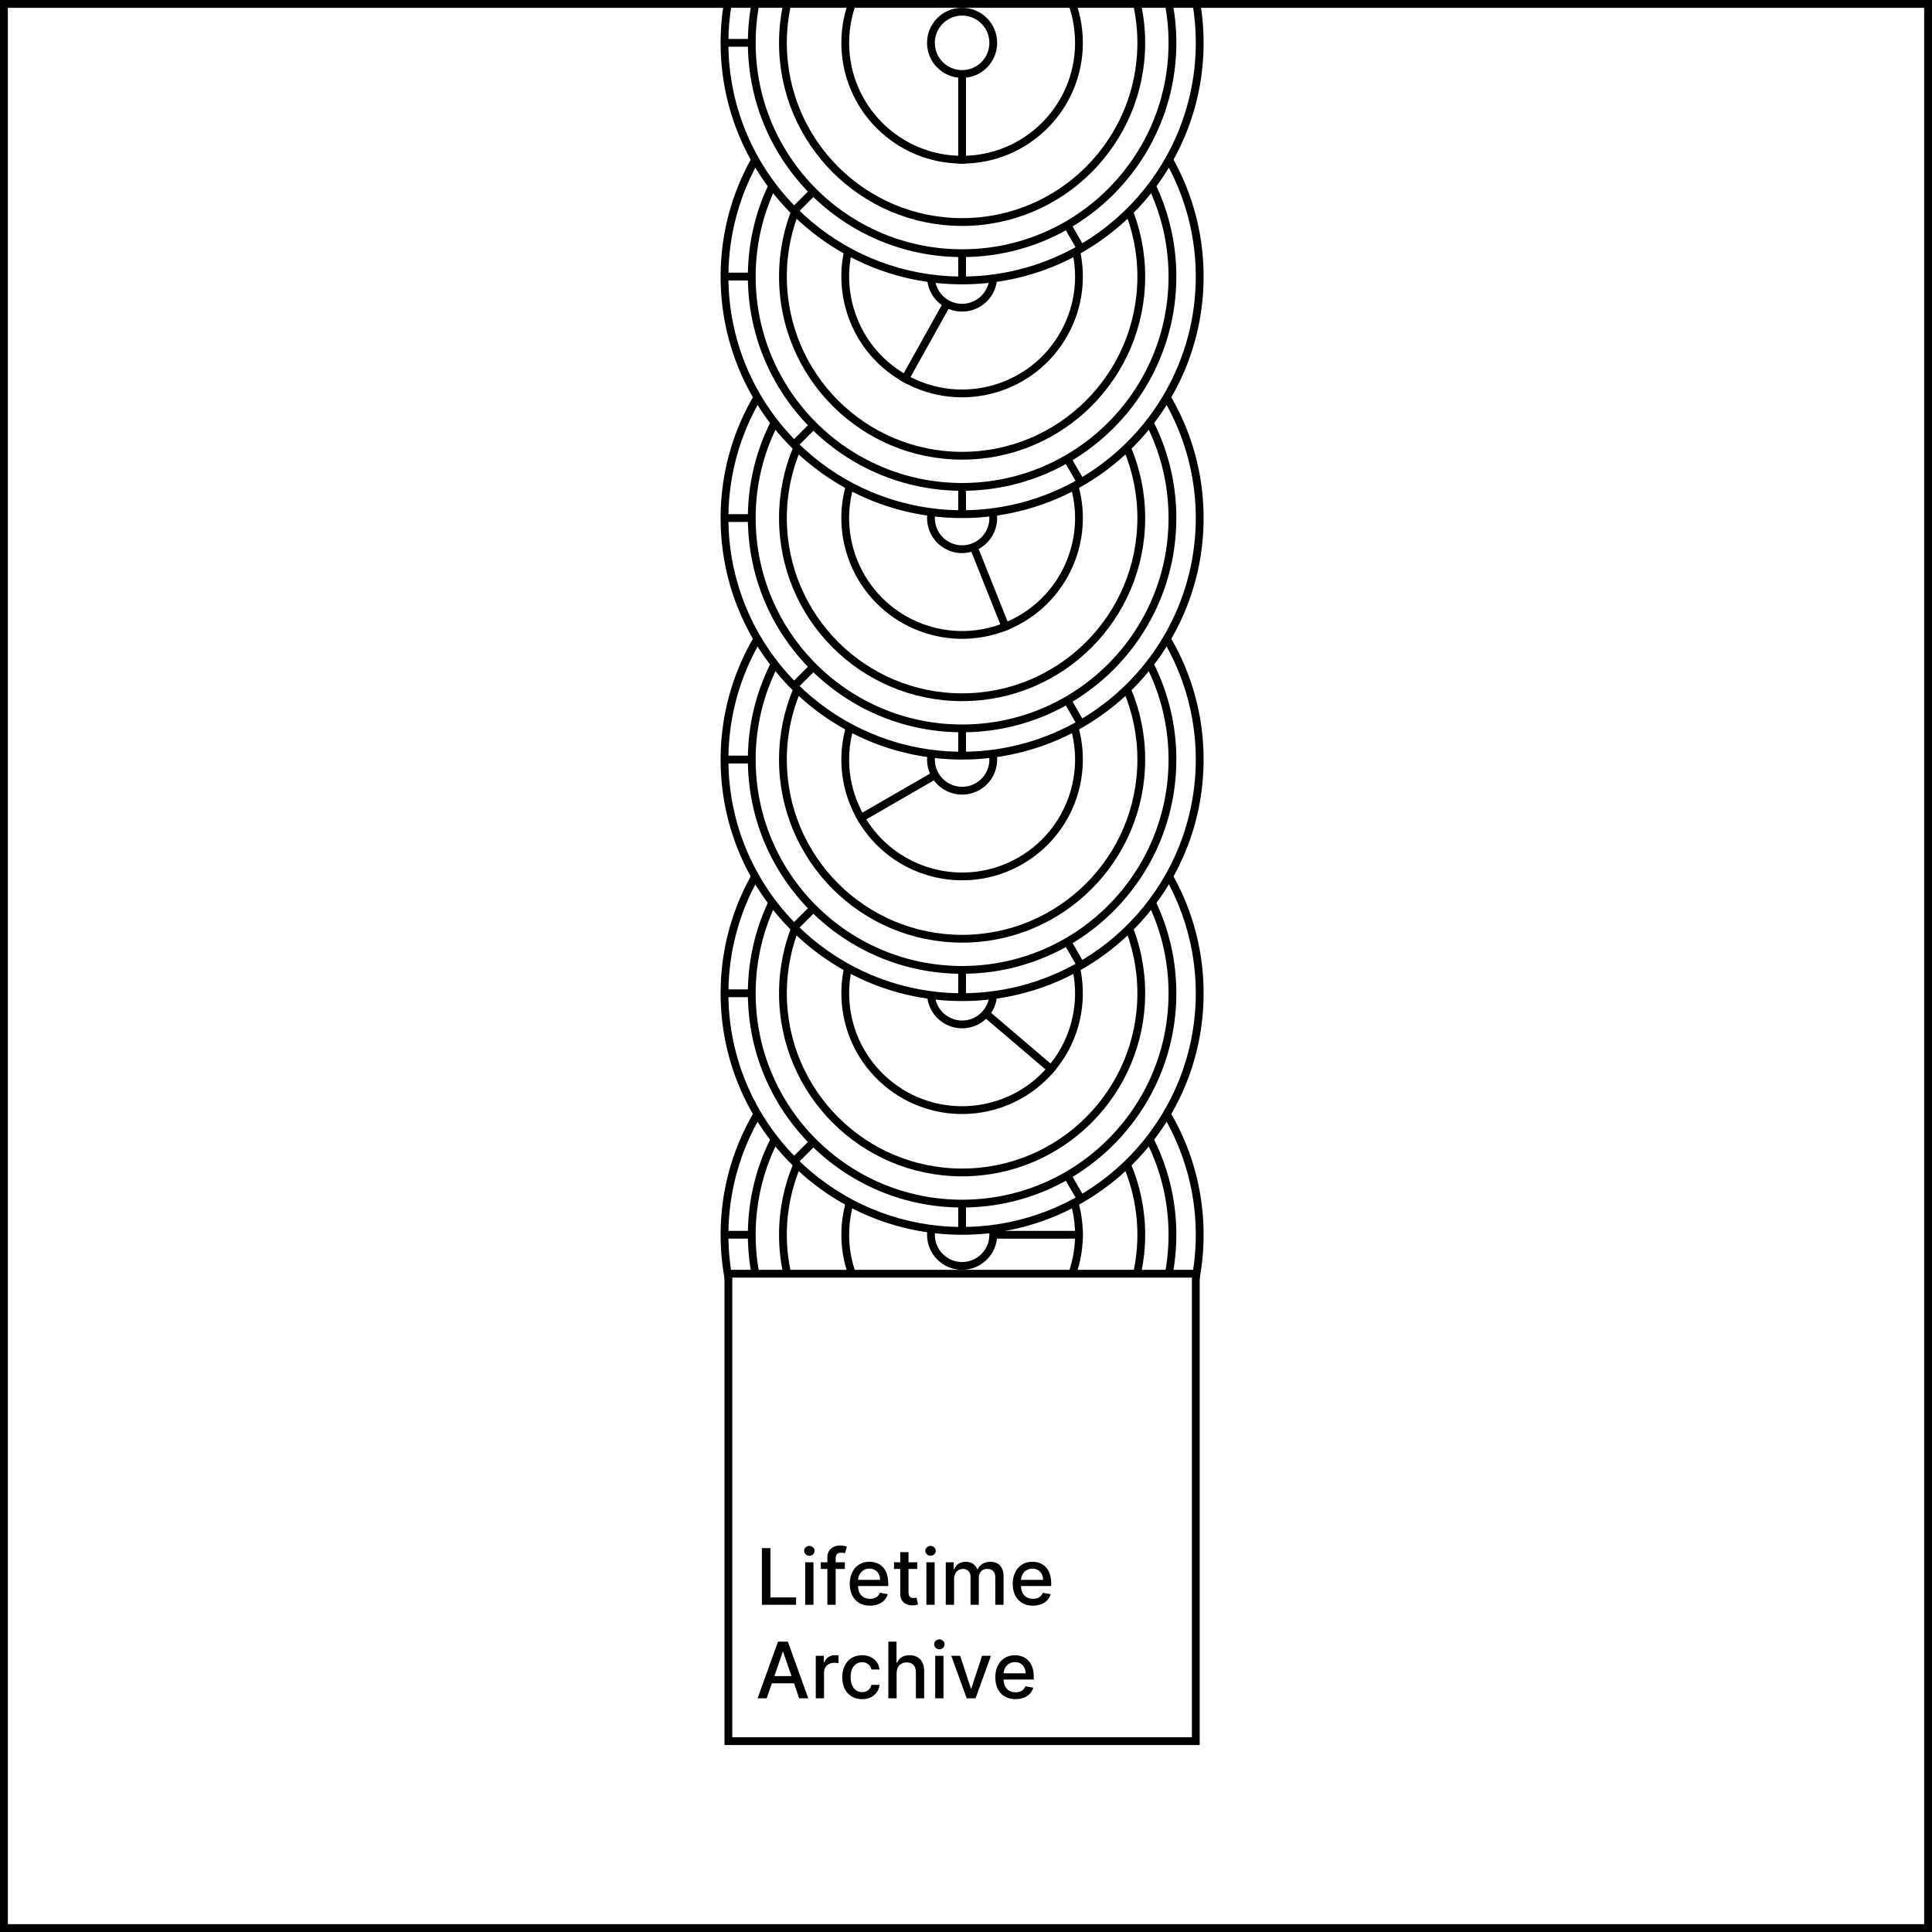 <svg width="248" height="248" viewBox="0 0 248 248" fill="none" xmlns="http://www.w3.org/2000/svg">
<rect x="0" y="0" width="248" height="248" fill="#808080" stroke="none"/>
<path d="M0.5 0.5H247.5V247.5H0.5V0.5Z" fill="white" stroke="black"/>
<mask id="mask0" mask-type="alpha" maskUnits="userSpaceOnUse" x="0" y="0" width="248" height="248">
<path d="M0.5 0.5H247.5V247.5H0.5V0.5Z" fill="white" stroke="black"/>
</mask>
<g mask="url(#mask0)">
<path d="M93 158.5C93 141.655 106.655 128 123.5 128C140.345 128 154 141.655 154 158.5C154 175.345 140.345 189 123.5 189C106.655 189 93 175.345 93 158.5Z" fill="white"/>
<path d="M93 158.5C93 151.444 95.447 144.606 99.923 139.151C104.4 133.696 110.629 129.963 117.55 128.586C124.47 127.209 131.654 128.275 137.878 131.601C144.101 134.928 148.978 140.309 151.678 146.828C154.379 153.347 154.735 160.601 152.687 167.354C150.638 174.106 146.312 179.939 140.445 183.86C134.578 187.78 127.533 189.545 120.51 188.853C113.488 188.161 106.923 185.056 101.933 180.067L123.5 158.5L93 158.5Z" fill="white"/>
<path d="M93 158.5C93 152.468 94.789 146.571 98.14 141.555C101.492 136.539 106.255 132.63 111.828 130.322C117.401 128.013 123.534 127.409 129.45 128.586C135.367 129.763 140.801 132.668 145.067 136.933C149.332 141.199 152.237 146.633 153.414 152.55C154.591 158.466 153.987 164.599 151.678 170.172C149.37 175.745 145.461 180.508 140.445 183.86C135.429 187.211 129.532 189 123.5 189L123.5 158.5L93 158.5Z" fill="white"/>
<path d="M93 158.5C93 153.146 94.409 147.887 97.086 143.25C99.763 138.613 103.613 134.763 108.25 132.086C112.887 129.409 118.146 128 123.5 128C128.854 128 134.113 129.409 138.75 132.086C143.387 134.763 147.237 138.613 149.914 143.25C152.591 147.887 154 153.146 154 158.5C154 163.854 152.591 169.113 149.914 173.75C147.237 178.387 143.387 182.237 138.75 184.914L123.5 158.5L93 158.5Z" fill="white"/>
<path d="M93 158.5C93 153.146 94.409 147.887 97.086 143.25C99.763 138.613 103.613 134.763 108.25 132.086C112.887 129.409 118.146 128 123.5 128C128.854 128 134.113 129.409 138.75 132.086L123.5 158.5L93 158.5Z" fill="white"/>
<path d="M93 158.5C93 141.655 106.655 128 123.5 128M93 158.5C93 175.345 106.655 189 123.5 189M93 158.5C93 151.444 95.447 144.606 99.923 139.151C104.4 133.696 110.629 129.963 117.55 128.586C124.47 127.209 131.654 128.275 137.878 131.601C144.101 134.928 148.978 140.309 151.678 146.828C154.379 153.347 154.735 160.601 152.687 167.354C150.638 174.106 146.312 179.939 140.445 183.86M93 158.5L123.5 158.5M93 158.5C93 152.468 94.789 146.571 98.14 141.555C101.492 136.539 106.255 132.63 111.828 130.322C117.401 128.013 123.534 127.409 129.45 128.586C135.367 129.763 140.801 132.668 145.067 136.933C149.332 141.199 152.237 146.633 153.414 152.55C154.591 158.466 153.987 164.599 151.678 170.172C149.37 175.745 145.461 180.508 140.445 183.86M93 158.5C93 153.146 94.409 147.887 97.086 143.25C99.763 138.613 103.613 134.763 108.25 132.086C112.887 129.409 118.146 128 123.5 128M123.5 128C140.345 128 154 141.655 154 158.5M123.5 128C128.854 128 134.113 129.409 138.75 132.086M154 158.5C154 175.345 140.345 189 123.5 189M154 158.5C154 153.146 152.591 147.887 149.914 143.25C147.237 138.613 143.387 134.763 138.75 132.086M154 158.5C154 163.854 152.591 169.113 149.914 173.75C147.237 178.387 143.387 182.237 138.75 184.914L123.5 158.5M123.5 189C129.532 189 135.429 187.211 140.445 183.86M123.5 189L123.5 158.5M140.445 183.86C134.578 187.78 127.533 189.545 120.51 188.853C113.488 188.161 106.923 185.056 101.933 180.067L123.5 158.5M123.5 158.5L138.75 132.086" stroke="black"/>
<circle cx="123.5" cy="158.5" r="27" fill="white" stroke="black"/>
<circle cx="123.5" cy="158.5" r="23" fill="white" stroke="black"/>
<circle cx="123.5" cy="158.5" r="15" transform="rotate(-90 123.5 158.5)" fill="white" stroke="black"/>
<rect x="123" y="159" width="1" height="16" transform="rotate(-90 123 159)" fill="black"/>
<circle cx="123.5" cy="158.5" r="4" transform="rotate(-90 123.5 158.5)" fill="white" stroke="black"/>
<path d="M93 127.5C93 110.655 106.655 97 123.5 97C140.345 97 154 110.655 154 127.5C154 144.345 140.345 158 123.5 158C106.655 158 93 144.345 93 127.5Z" fill="white"/>
<path d="M93 127.5C93 120.444 95.447 113.606 99.923 108.151C104.4 102.696 110.629 98.963 117.55 97.586C124.47 96.21 131.654 97.275 137.878 100.601C144.101 103.928 148.978 109.309 151.678 115.828C154.379 122.347 154.735 129.601 152.687 136.354C150.638 143.106 146.312 148.939 140.445 152.86C134.578 156.78 127.533 158.545 120.51 157.853C113.488 157.161 106.923 154.056 101.933 149.067L123.5 127.5L93 127.5Z" fill="white"/>
<path d="M93 127.5C93 121.468 94.789 115.571 98.14 110.555C101.492 105.539 106.255 101.63 111.828 99.322C117.401 97.013 123.534 96.409 129.45 97.586C135.367 98.763 140.801 101.668 145.067 105.933C149.332 110.199 152.237 115.633 153.414 121.55C154.591 127.466 153.987 133.599 151.678 139.172C149.37 144.745 145.461 149.508 140.445 152.86C135.429 156.211 129.532 158 123.5 158L123.5 127.5L93 127.5Z" fill="white"/>
<path d="M93 127.5C93 122.146 94.409 116.887 97.086 112.25C99.763 107.613 103.613 103.763 108.25 101.086C112.887 98.409 118.146 97 123.5 97C128.854 97 134.113 98.409 138.75 101.086C143.387 103.763 147.237 107.613 149.914 112.25C152.591 116.887 154 122.146 154 127.5C154 132.854 152.591 138.113 149.914 142.75C147.237 147.387 143.387 151.237 138.75 153.914L123.5 127.5L93 127.5Z" fill="white"/>
<path d="M93 127.5C93 122.146 94.409 116.887 97.086 112.25C99.763 107.613 103.613 103.763 108.25 101.086C112.887 98.409 118.146 97 123.5 97C128.854 97 134.113 98.409 138.75 101.086L123.5 127.5L93 127.5Z" fill="white"/>
<path d="M93 127.5C93 110.655 106.655 97 123.5 97M93 127.5C93 144.345 106.655 158 123.5 158M93 127.5C93 120.444 95.447 113.606 99.923 108.151C104.4 102.696 110.629 98.963 117.55 97.586C124.47 96.21 131.654 97.275 137.878 100.601C144.101 103.928 148.978 109.309 151.678 115.828C154.379 122.347 154.735 129.601 152.687 136.354C150.638 143.106 146.312 148.939 140.445 152.86M93 127.5L123.5 127.5M93 127.5C93 121.468 94.789 115.571 98.14 110.555C101.492 105.539 106.255 101.63 111.828 99.322C117.401 97.013 123.534 96.409 129.45 97.586C135.367 98.763 140.801 101.668 145.067 105.933C149.332 110.199 152.237 115.633 153.414 121.55C154.591 127.466 153.987 133.599 151.678 139.172C149.37 144.745 145.461 149.508 140.445 152.86M93 127.5C93 122.146 94.409 116.887 97.086 112.25C99.763 107.613 103.613 103.763 108.25 101.086C112.887 98.409 118.146 97 123.5 97M123.5 97C140.345 97 154 110.655 154 127.5M123.5 97C128.854 97 134.113 98.409 138.75 101.086M154 127.5C154 144.345 140.345 158 123.5 158M154 127.5C154 122.146 152.591 116.887 149.914 112.25C147.237 107.613 143.387 103.763 138.75 101.086M154 127.5C154 132.854 152.591 138.113 149.914 142.75C147.237 147.387 143.387 151.237 138.75 153.914L123.5 127.5M123.5 158C129.532 158 135.429 156.211 140.445 152.86M123.5 158L123.5 127.5M140.445 152.86C134.578 156.78 127.533 158.545 120.51 157.853C113.488 157.161 106.923 154.056 101.933 149.067L123.5 127.5M123.5 127.5L138.75 101.086" stroke="black"/>
<circle cx="123.5" cy="127.5" r="27" fill="white" stroke="black"/>
<circle cx="123.5" cy="127.5" r="23" fill="white" stroke="black"/>
<circle cx="123.5" cy="127.5" r="15" transform="rotate(-49.559 123.5 127.5)" fill="white" stroke="black"/>
<rect x="122.795" y="127.556" width="1" height="16" transform="rotate(-49.559 122.795 127.556)" fill="black"/>
<circle cx="123.5" cy="127.5" r="4" transform="rotate(-49.559 123.5 127.5)" fill="white" stroke="black"/>
<path d="M93 97.5C93 80.655 106.655 67 123.5 67C140.345 67 154 80.655 154 97.5C154 114.345 140.345 128 123.5 128C106.655 128 93 114.345 93 97.5Z" fill="white"/>
<path d="M93 97.5C93 90.444 95.447 83.606 99.923 78.151C104.4 72.696 110.629 68.963 117.55 67.586C124.47 66.21 131.654 67.275 137.878 70.601C144.101 73.928 148.978 79.309 151.678 85.828C154.379 92.347 154.735 99.601 152.687 106.354C150.638 113.106 146.312 118.939 140.445 122.86C134.578 126.78 127.533 128.545 120.51 127.853C113.488 127.161 106.923 124.056 101.933 119.067L123.5 97.5L93 97.5Z" fill="white"/>
<path d="M93 97.5C93 91.468 94.789 85.571 98.14 80.555C101.492 75.539 106.255 71.63 111.828 69.322C117.401 67.013 123.534 66.409 129.45 67.586C135.367 68.763 140.801 71.668 145.067 75.933C149.332 80.199 152.237 85.633 153.414 91.55C154.591 97.466 153.987 103.599 151.678 109.172C149.37 114.745 145.461 119.508 140.445 122.86C135.429 126.211 129.532 128 123.5 128L123.5 97.5L93 97.5Z" fill="white"/>
<path d="M93 97.5C93 92.146 94.409 86.887 97.086 82.25C99.763 77.613 103.613 73.763 108.25 71.086C112.887 68.409 118.146 67 123.5 67C128.854 67 134.113 68.409 138.75 71.086C143.387 73.763 147.237 77.613 149.914 82.25C152.591 86.887 154 92.146 154 97.5C154 102.854 152.591 108.113 149.914 112.75C147.237 117.387 143.387 121.237 138.75 123.914L123.5 97.5L93 97.5Z" fill="white"/>
<path d="M93 97.5C93 92.146 94.409 86.887 97.086 82.25C99.763 77.613 103.613 73.763 108.25 71.086C112.887 68.409 118.146 67 123.5 67C128.854 67 134.113 68.409 138.75 71.086L123.5 97.5L93 97.5Z" fill="white"/>
<path d="M93 97.5C93 80.655 106.655 67 123.5 67M93 97.5C93 114.345 106.655 128 123.5 128M93 97.5C93 90.444 95.447 83.606 99.923 78.151C104.4 72.696 110.629 68.963 117.55 67.586C124.47 66.21 131.654 67.275 137.878 70.601C144.101 73.928 148.978 79.309 151.678 85.828C154.379 92.347 154.735 99.601 152.687 106.354C150.638 113.106 146.312 118.939 140.445 122.86M93 97.5L123.5 97.5M93 97.5C93 91.468 94.789 85.571 98.14 80.555C101.492 75.539 106.255 71.63 111.828 69.322C117.401 67.013 123.534 66.409 129.45 67.586C135.367 68.763 140.801 71.668 145.067 75.933C149.332 80.199 152.237 85.633 153.414 91.55C154.591 97.466 153.987 103.599 151.678 109.172C149.37 114.745 145.461 119.508 140.445 122.86M93 97.5C93 92.146 94.409 86.887 97.086 82.25C99.763 77.613 103.613 73.763 108.25 71.086C112.887 68.409 118.146 67 123.5 67M123.5 67C140.345 67 154 80.655 154 97.5M123.5 67C128.854 67 134.113 68.409 138.75 71.086M154 97.5C154 114.345 140.345 128 123.5 128M154 97.5C154 92.146 152.591 86.887 149.914 82.25C147.237 77.613 143.387 73.763 138.75 71.086M154 97.5C154 102.854 152.591 108.113 149.914 112.75C147.237 117.387 143.387 121.237 138.75 123.914L123.5 97.5M123.5 128C129.532 128 135.429 126.211 140.445 122.86M123.5 128L123.5 97.5M140.445 122.86C134.578 126.78 127.533 128.545 120.51 127.853C113.488 127.161 106.923 124.056 101.933 119.067L123.5 97.5M123.5 97.5L138.75 71.086" stroke="black"/>
<circle cx="123.5" cy="97.5" r="27" fill="white" stroke="black"/>
<circle cx="123.5" cy="97.5" r="23" fill="white" stroke="black"/>
<circle cx="123.5" cy="97.5" r="15" transform="rotate(60 123.5 97.5)" fill="white" stroke="black"/>
<rect x="123.683" y="96.817" width="1" height="16" transform="rotate(60 123.683 96.817)" fill="black"/>
<circle cx="123.5" cy="97.5" r="4" transform="rotate(60 123.5 97.5)" fill="white" stroke="black"/>
<path d="M93 66.5C93 49.655 106.655 36 123.5 36C140.345 36 154 49.655 154 66.5C154 83.345 140.345 97 123.5 97C106.655 97 93 83.345 93 66.5Z" fill="white"/>
<path d="M93 66.5C93 59.444 95.447 52.606 99.923 47.151C104.4 41.696 110.629 37.963 117.55 36.586C124.47 35.209 131.654 36.275 137.878 39.601C144.101 42.928 148.978 48.309 151.678 54.828C154.379 61.347 154.735 68.601 152.687 75.354C150.638 82.106 146.312 87.939 140.445 91.86C134.578 95.78 127.533 97.545 120.51 96.853C113.488 96.161 106.923 93.056 101.933 88.067L123.5 66.5L93 66.5Z" fill="white"/>
<path d="M93 66.5C93 60.468 94.789 54.571 98.14 49.555C101.492 44.539 106.255 40.63 111.828 38.322C117.401 36.013 123.534 35.409 129.45 36.586C135.367 37.763 140.801 40.668 145.067 44.933C149.332 49.199 152.237 54.633 153.414 60.55C154.591 66.466 153.987 72.599 151.678 78.172C149.37 83.745 145.461 88.508 140.445 91.86C135.429 95.211 129.532 97 123.5 97L123.5 66.5L93 66.5Z" fill="white"/>
<path d="M93 66.5C93 61.146 94.409 55.887 97.086 51.25C99.763 46.613 103.613 42.763 108.25 40.086C112.887 37.409 118.146 36 123.5 36C128.854 36 134.113 37.409 138.75 40.086C143.387 42.763 147.237 46.613 149.914 51.25C152.591 55.887 154 61.146 154 66.5C154 71.854 152.591 77.113 149.914 81.75C147.237 86.387 143.387 90.237 138.75 92.914L123.5 66.5L93 66.5Z" fill="white"/>
<path d="M93 66.5C93 61.146 94.409 55.887 97.086 51.25C99.763 46.613 103.613 42.763 108.25 40.086C112.887 37.409 118.146 36 123.5 36C128.854 36 134.113 37.409 138.75 40.086L123.5 66.5L93 66.5Z" fill="white"/>
<path d="M93 66.5C93 49.655 106.655 36 123.5 36M93 66.5C93 83.345 106.655 97 123.5 97M93 66.5C93 59.444 95.447 52.606 99.923 47.151C104.4 41.696 110.629 37.963 117.55 36.586C124.47 35.209 131.654 36.275 137.878 39.601C144.101 42.928 148.978 48.309 151.678 54.828C154.379 61.347 154.735 68.601 152.687 75.354C150.638 82.106 146.312 87.939 140.445 91.86M93 66.5L123.5 66.5M93 66.5C93 60.468 94.789 54.571 98.14 49.555C101.492 44.539 106.255 40.63 111.828 38.322C117.401 36.013 123.534 35.409 129.45 36.586C135.367 37.763 140.801 40.668 145.067 44.933C149.332 49.199 152.237 54.633 153.414 60.55C154.591 66.466 153.987 72.599 151.678 78.172C149.37 83.745 145.461 88.508 140.445 91.86M93 66.5C93 61.146 94.409 55.887 97.086 51.25C99.763 46.613 103.613 42.763 108.25 40.086C112.887 37.409 118.146 36 123.5 36M123.5 36C140.345 36 154 49.655 154 66.5M123.5 36C128.854 36 134.113 37.409 138.75 40.086M154 66.5C154 83.345 140.345 97 123.5 97M154 66.5C154 61.146 152.591 55.887 149.914 51.25C147.237 46.613 143.387 42.763 138.75 40.086M154 66.5C154 71.854 152.591 77.113 149.914 81.75C147.237 86.387 143.387 90.237 138.75 92.914L123.5 66.5M123.5 97C129.532 97 135.429 95.211 140.445 91.86M123.5 97L123.5 66.5M140.445 91.86C134.578 95.78 127.533 97.545 120.51 96.853C113.488 96.161 106.923 93.056 101.933 88.067L123.5 66.5M123.5 66.5L138.75 40.086" stroke="black"/>
<circle cx="123.5" cy="66.5" r="27" fill="white" stroke="black"/>
<circle cx="123.5" cy="66.5" r="23" fill="white" stroke="black"/>
<circle cx="123.5" cy="66.5" r="15" transform="rotate(-21.759 123.5 66.5)" fill="white" stroke="black"/>
<rect x="122.85" y="66.221" width="1" height="16" transform="rotate(-21.759 122.85 66.221)" fill="black"/>
<circle cx="123.5" cy="66.5" r="4" transform="rotate(-21.759 123.5 66.5)" fill="white" stroke="black"/>
<path d="M93 35.5C93 18.655 106.655 5 123.5 5C140.345 5 154 18.655 154 35.5C154 52.345 140.345 66 123.5 66C106.655 66 93 52.345 93 35.5Z" fill="white"/>
<path d="M93 35.5C93 28.444 95.447 21.606 99.923 16.151C104.4 10.696 110.629 6.963 117.55 5.586C124.47 4.209 131.654 5.275 137.878 8.601C144.101 11.928 148.978 17.309 151.678 23.828C154.379 30.347 154.735 37.601 152.687 44.354C150.638 51.106 146.312 56.94 140.445 60.86C134.578 64.78 127.533 66.545 120.51 65.853C113.488 65.161 106.923 62.056 101.933 57.067L123.5 35.5L93 35.5Z" fill="white"/>
<path d="M93 35.5C93 29.468 94.789 23.571 98.14 18.555C101.492 13.539 106.255 9.63 111.828 7.322C117.401 5.013 123.534 4.409 129.45 5.586C135.367 6.763 140.801 9.668 145.067 13.933C149.332 18.199 152.237 23.633 153.414 29.55C154.591 35.466 153.987 41.599 151.678 47.172C149.37 52.745 145.461 57.508 140.445 60.86C135.429 64.211 129.532 66 123.5 66L123.5 35.5L93 35.5Z" fill="white"/>
<path d="M93 35.5C93 30.146 94.409 24.887 97.086 20.25C99.763 15.613 103.613 11.763 108.25 9.086C112.887 6.409 118.146 5 123.5 5C128.854 5 134.113 6.409 138.75 9.086C143.387 11.763 147.237 15.613 149.914 20.25C152.591 24.887 154 30.146 154 35.5C154 40.854 152.591 46.113 149.914 50.75C147.237 55.387 143.387 59.237 138.75 61.914L123.5 35.5L93 35.5Z" fill="white"/>
<path d="M93 35.5C93 30.146 94.409 24.887 97.086 20.25C99.763 15.613 103.613 11.763 108.25 9.086C112.887 6.409 118.146 5 123.5 5C128.854 5 134.113 6.409 138.75 9.086L123.5 35.5L93 35.5Z" fill="white"/>
<path d="M93 35.5C93 18.655 106.655 5 123.5 5M93 35.5C93 52.345 106.655 66 123.5 66M93 35.5C93 28.444 95.447 21.606 99.923 16.151C104.4 10.696 110.629 6.963 117.55 5.586C124.47 4.209 131.654 5.275 137.878 8.601C144.101 11.928 148.978 17.309 151.678 23.828C154.379 30.347 154.735 37.601 152.687 44.354C150.638 51.106 146.312 56.94 140.445 60.86M93 35.5L123.5 35.5M93 35.5C93 29.468 94.789 23.571 98.14 18.555C101.492 13.539 106.255 9.63 111.828 7.322C117.401 5.013 123.534 4.409 129.45 5.586C135.367 6.763 140.801 9.668 145.067 13.933C149.332 18.199 152.237 23.633 153.414 29.55C154.591 35.466 153.987 41.599 151.678 47.172C149.37 52.745 145.461 57.508 140.445 60.86M93 35.5C93 30.146 94.409 24.887 97.086 20.25C99.763 15.613 103.613 11.763 108.25 9.086C112.887 6.409 118.146 5 123.5 5M123.5 5C140.345 5 154 18.655 154 35.5M123.5 5C128.854 5 134.113 6.409 138.75 9.086M154 35.5C154 52.345 140.345 66 123.5 66M154 35.5C154 30.146 152.591 24.887 149.914 20.25C147.237 15.613 143.387 11.763 138.75 9.086M154 35.5C154 40.854 152.591 46.113 149.914 50.75C147.237 55.387 143.387 59.237 138.75 61.914L123.5 35.5M123.5 66C129.532 66 135.429 64.211 140.445 60.86M123.5 66L123.5 35.5M140.445 60.86C134.578 64.78 127.533 66.545 120.51 65.853C113.488 65.161 106.923 62.056 101.933 57.067L123.5 35.5M123.5 35.5L138.75 9.086" stroke="black"/>
<circle cx="123.5" cy="35.5" r="27" fill="white" stroke="black"/>
<circle cx="123.5" cy="35.5" r="23" fill="white" stroke="black"/>
<circle cx="123.5" cy="35.5" r="15" transform="rotate(29.147 123.5 35.5)" fill="white" stroke="black"/>
<rect x="123.307" y="34.82" width="1" height="16" transform="rotate(29.147 123.307 34.82)" fill="black"/>
<circle cx="123.5" cy="35.5" r="4" transform="rotate(29.147 123.5 35.5)" fill="white" stroke="black"/>
<path d="M93 5.5C93 -11.345 106.655 -25 123.5 -25C140.345 -25 154 -11.345 154 5.5C154 22.345 140.345 36 123.5 36C106.655 36 93 22.345 93 5.5Z" fill="white"/>
<path d="M93 5.5C93 -1.556 95.447 -8.394 99.923 -13.849C104.4 -19.304 110.629 -23.037 117.55 -24.414C124.47 -25.791 131.654 -24.725 137.878 -21.399C144.101 -18.072 148.978 -12.691 151.678 -6.172C154.379 0.347 154.735 7.601 152.687 14.354C150.638 21.106 146.312 26.939 140.445 30.86C134.578 34.78 127.533 36.545 120.51 35.853C113.488 35.161 106.923 32.056 101.933 27.067L123.5 5.5L93 5.5Z" fill="white"/>
<path d="M93 5.5C93 -0.532 94.789 -6.429 98.14 -11.445C101.492 -16.461 106.255 -20.37 111.828 -22.678C117.401 -24.987 123.534 -25.591 129.45 -24.414C135.367 -23.237 140.801 -20.332 145.067 -16.067C149.332 -11.801 152.237 -6.367 153.414 -0.45C154.591 5.466 153.987 11.599 151.678 17.172C149.37 22.745 145.461 27.508 140.445 30.86C135.429 34.211 129.532 36 123.5 36L123.5 5.5L93 5.5Z" fill="white"/>
<path d="M93 5.5C93 0.146 94.409 -5.113 97.086 -9.75C99.763 -14.387 103.613 -18.237 108.25 -20.914C112.887 -23.591 118.146 -25 123.5 -25C128.854 -25 134.113 -23.591 138.75 -20.914C143.387 -18.237 147.237 -14.387 149.914 -9.75C152.591 -5.113 154 0.146 154 5.5C154 10.854 152.591 16.113 149.914 20.75C147.237 25.387 143.387 29.237 138.75 31.914L123.5 5.5L93 5.5Z" fill="white"/>
<path d="M93 5.5C93 0.146 94.409 -5.113 97.086 -9.75C99.763 -14.387 103.613 -18.237 108.25 -20.914C112.887 -23.591 118.146 -25 123.5 -25C128.854 -25 134.113 -23.591 138.75 -20.914L123.5 5.5L93 5.5Z" fill="white"/>
<path d="M93 5.5C93 -11.345 106.655 -25 123.5 -25M93 5.5C93 22.345 106.655 36 123.5 36M93 5.5C93 -1.556 95.447 -8.394 99.923 -13.849C104.4 -19.304 110.629 -23.037 117.55 -24.414C124.47 -25.791 131.654 -24.725 137.878 -21.399C144.101 -18.072 148.978 -12.691 151.678 -6.172C154.379 0.347 154.735 7.601 152.687 14.354C150.638 21.106 146.312 26.939 140.445 30.86M93 5.5L123.5 5.5M93 5.5C93 -0.532 94.789 -6.429 98.14 -11.445C101.492 -16.461 106.255 -20.37 111.828 -22.678C117.401 -24.987 123.534 -25.591 129.45 -24.414C135.367 -23.237 140.801 -20.332 145.067 -16.067C149.332 -11.801 152.237 -6.367 153.414 -0.45C154.591 5.466 153.987 11.599 151.678 17.172C149.37 22.745 145.461 27.508 140.445 30.86M93 5.5C93 0.146 94.409 -5.113 97.086 -9.75C99.763 -14.387 103.613 -18.237 108.25 -20.914C112.887 -23.591 118.146 -25 123.5 -25M123.5 -25C140.345 -25 154 -11.345 154 5.5M123.5 -25C128.854 -25 134.113 -23.591 138.75 -20.914M154 5.5C154 22.345 140.345 36 123.5 36M154 5.5C154 0.146 152.591 -5.113 149.914 -9.75C147.237 -14.387 143.387 -18.237 138.75 -20.914M154 5.5C154 10.854 152.591 16.113 149.914 20.75C147.237 25.387 143.387 29.237 138.75 31.914L123.5 5.5M123.5 36C129.532 36 135.429 34.211 140.445 30.86M123.5 36L123.5 5.5M140.445 30.86C134.578 34.78 127.533 36.545 120.51 35.853C113.488 35.161 106.923 32.056 101.933 27.067L123.5 5.5M123.5 5.5L138.75 -20.914" stroke="black"/>
<circle cx="123.5" cy="5.5" r="27" fill="white" stroke="black"/>
<circle cx="123.5" cy="5.5" r="23" fill="white" stroke="black"/>
<circle cx="123.5" cy="5.5" r="15" fill="white" stroke="black"/>
<rect x="123" y="5" width="1" height="16" fill="black"/>
<circle cx="123.5" cy="5.5" r="4" fill="white" stroke="black"/>
<rect x="93.5" y="163.5" width="60" height="60" fill="white" stroke="black"/>
<path d="M97.799 206H102.192V205.055H98.896V198.727H97.799V206ZM103.358 206H104.42V200.545H103.358V206ZM103.895 199.704C104.26 199.704 104.566 199.42 104.566 199.072C104.566 198.724 104.26 198.436 103.895 198.436C103.525 198.436 103.223 198.724 103.223 199.072C103.223 199.42 103.525 199.704 103.895 199.704ZM108.444 200.545H107.269V200.055C107.269 199.572 107.468 199.31 107.986 199.31C108.206 199.31 108.363 199.359 108.462 199.391L108.711 198.532C108.562 198.475 108.253 198.386 107.823 198.386C106.96 198.386 106.204 198.891 106.204 199.913V200.545H105.362V201.398H106.204V206H107.269V201.398H108.444V200.545ZM111.676 206.11C112.866 206.11 113.707 205.524 113.949 204.636L112.944 204.455C112.752 204.97 112.29 205.233 111.687 205.233C110.778 205.233 110.167 204.643 110.138 203.592H114.016V203.216C114.016 201.245 112.837 200.474 111.601 200.474C110.081 200.474 109.08 201.632 109.08 203.308C109.08 205.002 110.067 206.11 111.676 206.11ZM110.142 202.797C110.184 202.023 110.746 201.352 111.608 201.352C112.432 201.352 112.972 201.962 112.976 202.797H110.142ZM117.74 200.545H116.622V199.239H115.56V200.545H114.761V201.398H115.56V204.619C115.556 205.609 116.313 206.089 117.151 206.071C117.488 206.067 117.716 206.004 117.84 205.957L117.648 205.08C117.577 205.094 117.446 205.126 117.275 205.126C116.931 205.126 116.622 205.013 116.622 204.398V201.398H117.74V200.545ZM118.915 206H119.977V200.545H118.915V206ZM119.451 199.704C119.817 199.704 120.122 199.42 120.122 199.072C120.122 198.724 119.817 198.436 119.451 198.436C119.082 198.436 118.78 198.724 118.78 199.072C118.78 199.42 119.082 199.704 119.451 199.704ZM121.405 206H122.467V202.637C122.467 201.902 122.982 201.391 123.586 201.391C124.175 201.391 124.583 201.781 124.583 202.374V206H125.642V202.523C125.642 201.866 126.043 201.391 126.735 201.391C127.297 201.391 127.758 201.703 127.758 202.442V206H128.82V202.342C128.82 201.096 128.124 200.474 127.137 200.474C126.352 200.474 125.762 200.851 125.5 201.433H125.443C125.205 200.837 124.704 200.474 123.976 200.474C123.255 200.474 122.719 200.833 122.492 201.433H122.424V200.545H121.405V206ZM132.594 206.11C133.784 206.11 134.625 205.524 134.867 204.636L133.862 204.455C133.67 204.97 133.208 205.233 132.605 205.233C131.695 205.233 131.085 204.643 131.056 203.592H134.934V203.216C134.934 201.245 133.755 200.474 132.519 200.474C130.999 200.474 129.998 201.632 129.998 203.308C129.998 205.002 130.985 206.11 132.594 206.11ZM131.06 202.797C131.102 202.023 131.664 201.352 132.526 201.352C133.35 201.352 133.89 201.962 133.894 202.797H131.06ZM98.413 218L99.081 216.075H101.922L102.586 218H103.751L101.134 210.727H99.866L97.249 218H98.413ZM99.401 215.152L100.473 212.048H100.53L101.602 215.152H99.401ZM104.716 218H105.778V214.669C105.778 213.955 106.328 213.44 107.081 213.44C107.301 213.44 107.55 213.479 107.635 213.504V212.489C107.528 212.474 107.319 212.464 107.184 212.464C106.545 212.464 105.998 212.826 105.799 213.412H105.742V212.545H104.716V218ZM110.656 218.11C111.945 218.11 112.779 217.336 112.897 216.274H111.863C111.728 216.864 111.27 217.212 110.663 217.212C109.765 217.212 109.186 216.462 109.186 215.273C109.186 214.104 109.775 213.369 110.663 213.369C111.338 213.369 111.75 213.795 111.863 214.307H112.897C112.783 213.206 111.885 212.474 110.645 212.474C109.108 212.474 108.113 213.632 108.113 215.298C108.113 216.942 109.072 218.11 110.656 218.11ZM115.094 214.761C115.094 213.891 115.644 213.394 116.401 213.394C117.132 213.394 117.569 213.859 117.569 214.658V218H118.631V214.531C118.631 213.17 117.885 212.474 116.763 212.474C115.914 212.474 115.403 212.844 115.147 213.433H115.08V210.727H114.032V218H115.094V214.761ZM120.048 218H121.11V212.545H120.048V218ZM120.584 211.704C120.95 211.704 121.255 211.42 121.255 211.072C121.255 210.724 120.95 210.436 120.584 210.436C120.215 210.436 119.913 210.724 119.913 211.072C119.913 211.42 120.215 211.704 120.584 211.704ZM127.204 212.545H126.064L124.686 216.743H124.63L123.248 212.545H122.108L124.09 218H125.226L127.204 212.545ZM130.358 218.11C131.547 218.11 132.389 217.524 132.63 216.636L131.625 216.455C131.434 216.97 130.972 217.233 130.368 217.233C129.459 217.233 128.848 216.643 128.82 215.592H132.698V215.216C132.698 213.245 131.519 212.474 130.283 212.474C128.763 212.474 127.762 213.632 127.762 215.308C127.762 217.002 128.749 218.11 130.358 218.11ZM128.824 214.797C128.866 214.023 129.427 213.352 130.29 213.352C131.114 213.352 131.654 213.962 131.657 214.797H128.824Z" fill="black"/>
<path d="M0.5 0.5H247.5V247.5H0.5V0.5Z" stroke="black"/>
</g>
</svg>
